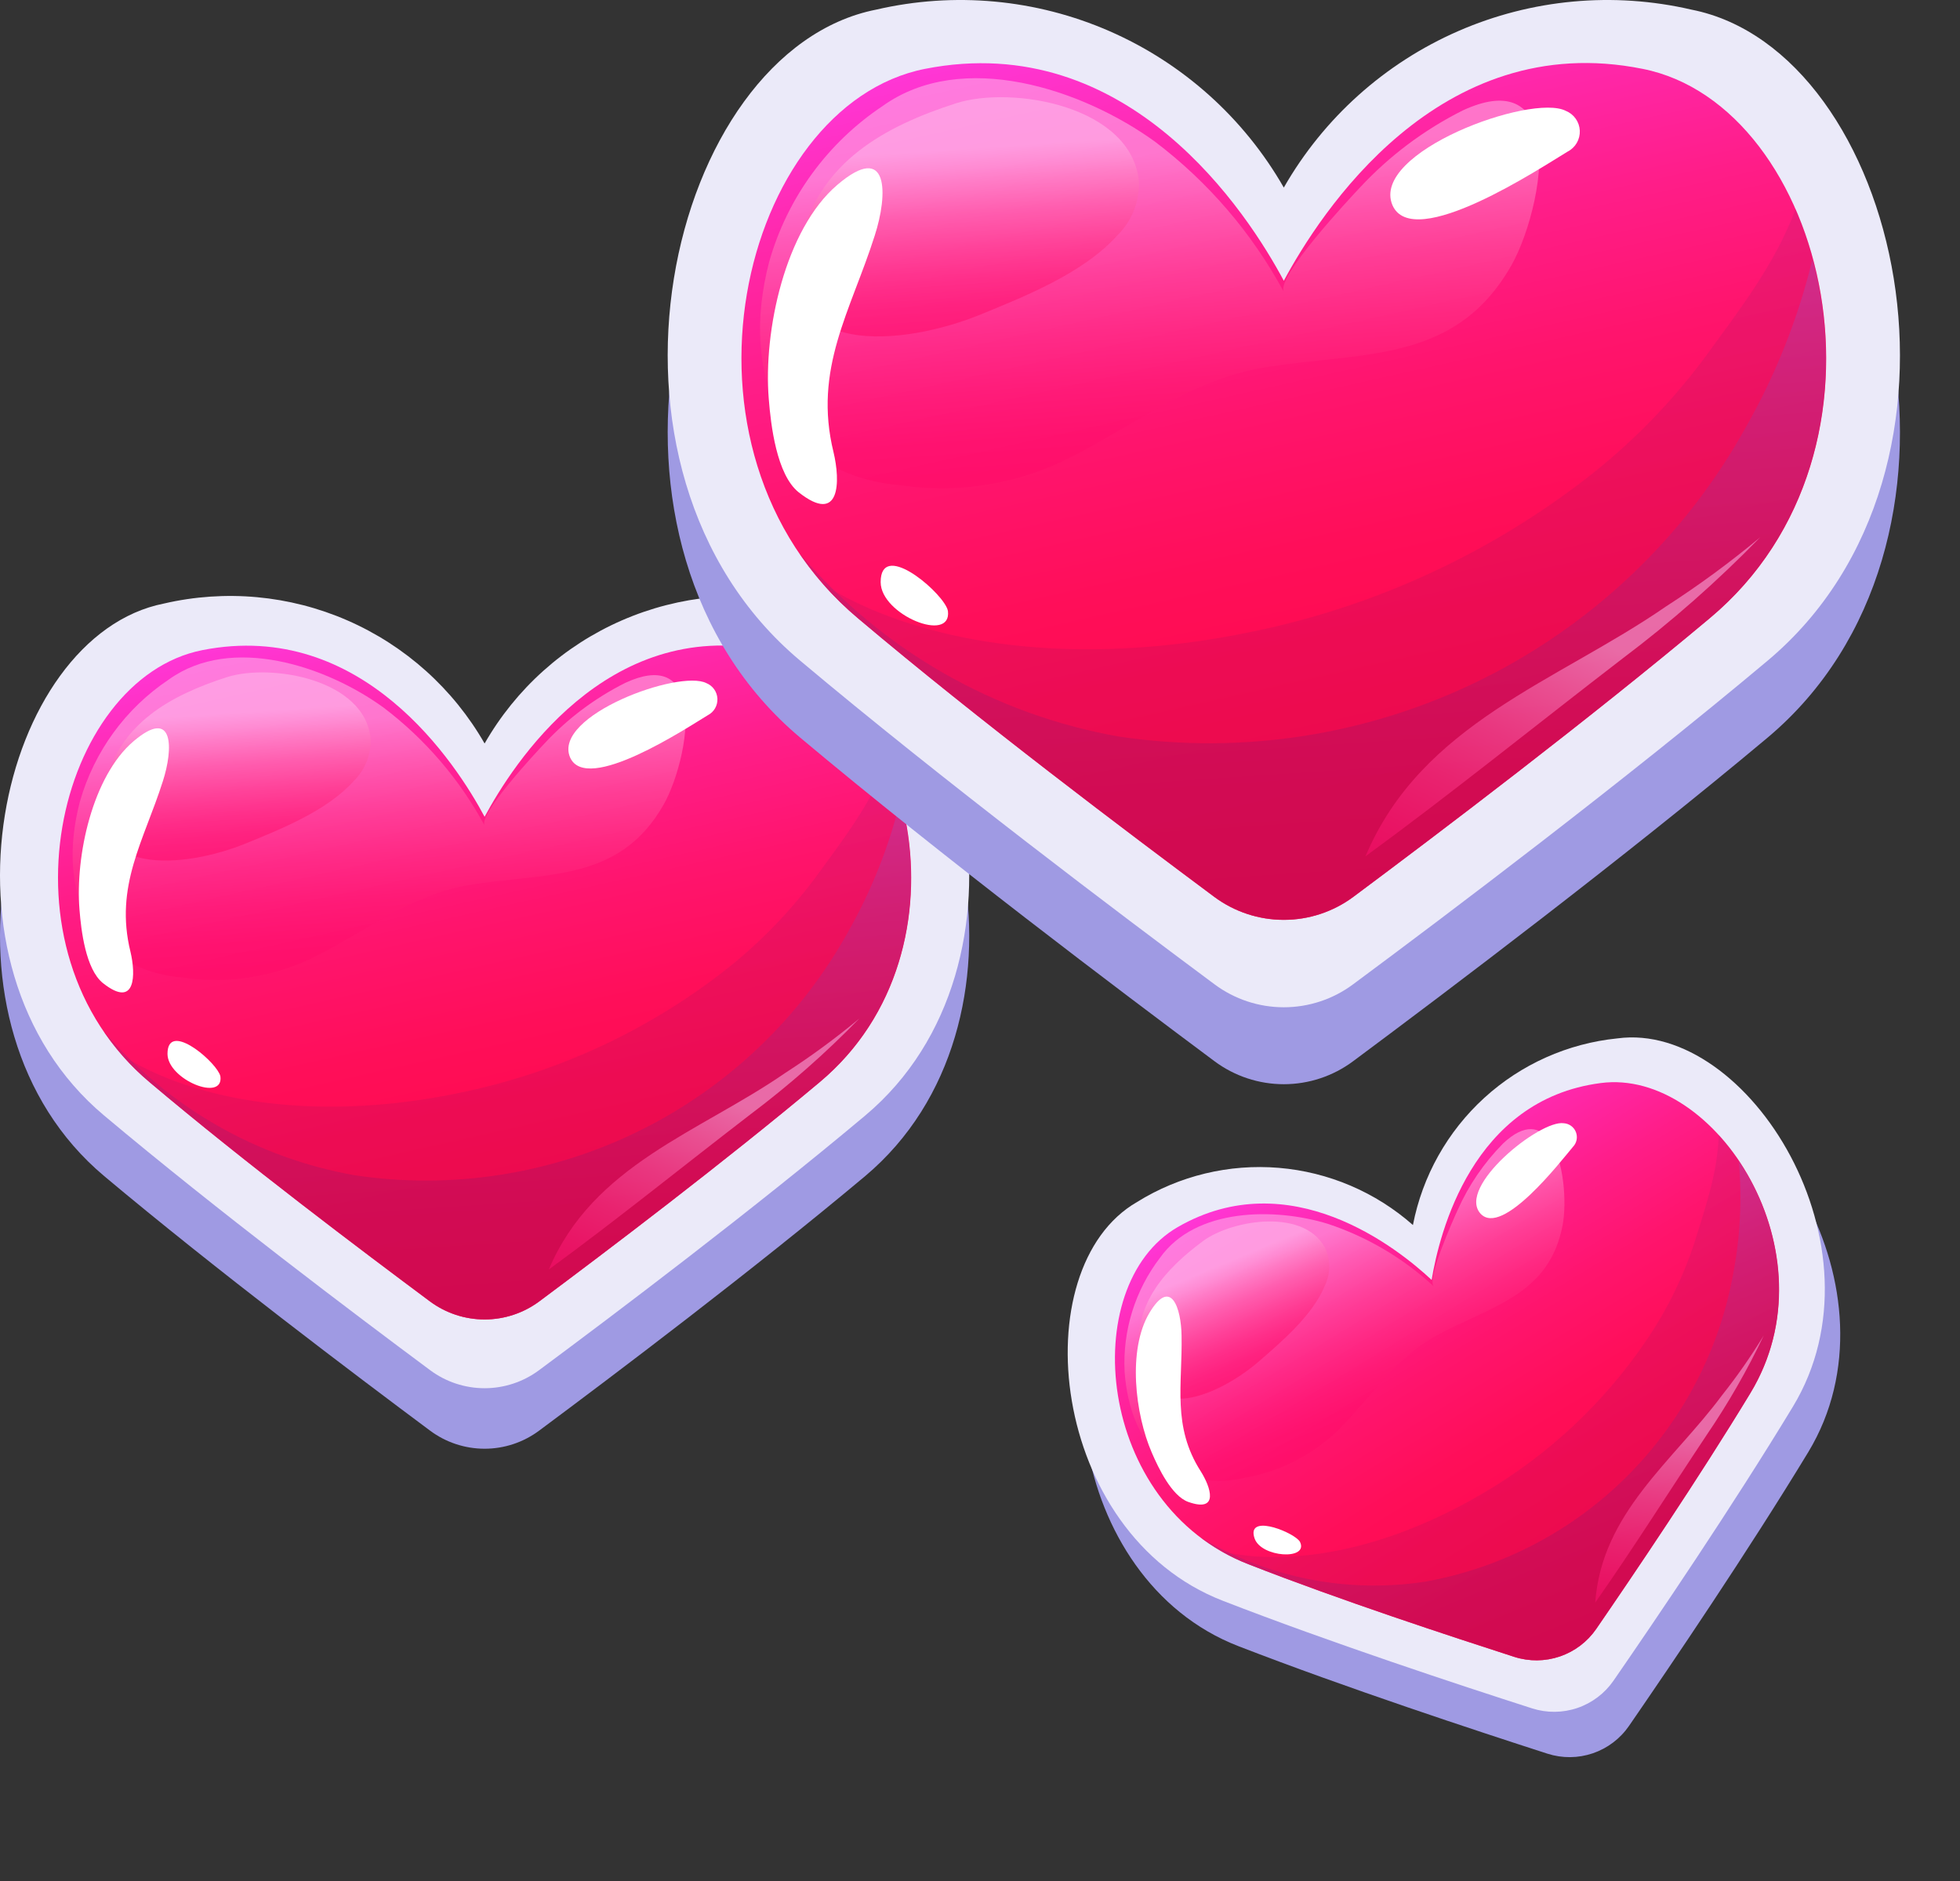 <svg width="273" height="262" viewBox="0 0 273 262" fill="none" xmlns="http://www.w3.org/2000/svg">
<rect x="0" y="0" width="273" height="262" fill="#333333" stroke="none"/>
<path d="M112.16 92.461C103.61 90.489 94.651 91.319 86.609 94.829C78.566 98.339 71.866 104.342 67.498 111.953C63.132 104.34 56.432 98.334 48.389 94.824C40.345 91.314 31.386 90.485 22.835 92.461C-0.014 96.968 -10.628 142.712 14.52 163.803C30.159 176.918 49.47 191.475 59.904 199.249C62.098 200.884 64.761 201.767 67.498 201.767C70.234 201.767 72.897 200.884 75.091 199.249C85.547 191.475 104.836 176.918 120.498 163.803C145.623 142.712 135.009 96.99 112.16 92.461Z" fill="#9F9AE3"/>
<path d="M112.16 84.056C103.609 82.073 94.647 82.898 86.602 86.409C78.557 89.92 71.858 95.93 67.498 103.548C63.137 95.93 56.438 89.92 48.393 86.409C40.348 82.898 31.386 82.073 22.835 84.056C-0.014 88.563 -10.628 134.307 14.52 155.376C30.159 168.513 49.47 183.07 59.904 190.822C62.098 192.457 64.761 193.34 67.498 193.34C70.234 193.34 72.897 192.457 75.091 190.822C85.547 183.07 104.836 168.513 120.498 155.376C145.623 134.307 135.009 88.563 112.16 84.056Z" fill="#EBEAF9"/>
<path d="M106.82 90.546C84.466 86.039 71.419 106.455 67.498 113.756C63.599 106.455 50.53 86.129 28.176 90.546C8.076 94.534 -1.276 132.188 20.852 150.734C34.193 162.001 50.507 174.259 59.881 181.245C62.084 182.88 64.754 183.763 67.498 183.763C70.241 183.763 72.912 182.88 75.114 181.245C84.488 174.259 100.803 161.911 114.143 150.734C136.272 132.279 126.92 94.534 106.82 90.546Z" fill="url(#paint0_linear_28_186)"/>
<path style="mix-blend-mode:screen" opacity="0.52" d="M95.147 97.351C94.313 94.422 91.97 92.845 87.103 95.098C82.871 97.218 79.055 100.08 75.835 103.548C74.664 104.788 66.619 113.396 67.498 114.973C64.026 108.544 59.216 102.935 53.392 98.523C45.414 92.754 32.255 88.36 23.534 94.625C17.496 98.65 13.093 104.7 11.118 111.683C7.85 124.189 12.538 135.118 25.697 136.177C32.064 137.087 38.556 135.984 44.265 133.023C51.026 129.597 57.38 124.64 65.064 123.311C75.768 121.463 86.201 123.063 92.443 112.044C94.403 108.573 96.296 101.498 95.147 97.351Z" fill="url(#paint1_linear_28_186)"/>
<path style="mix-blend-mode:multiply" opacity="0.3" d="M123.562 105.891C121.309 111.998 117.253 117.158 113.49 122.341C109.584 127.553 104.956 132.181 99.744 136.087C89.145 144.069 76.896 149.582 63.892 152.221C50.53 155.015 35.094 155.15 22.34 149.765C20.547 148.996 18.808 148.108 17.134 147.106C18.289 148.399 19.531 149.611 20.852 150.734C34.193 162.001 50.507 174.259 59.881 181.245C62.084 182.88 64.754 183.763 67.498 183.763C70.241 183.763 72.912 182.88 75.114 181.245C84.488 174.259 100.803 161.911 114.143 150.734C128.159 139.039 129.534 119.547 123.562 105.891Z" fill="url(#paint2_linear_28_186)"/>
<path style="mix-blend-mode:multiply" opacity="0.66" d="M118.154 129.733C111.527 141.715 101.399 151.388 89.124 157.456C76.85 163.525 63.015 165.701 49.471 163.692C35.788 161.295 23.379 154.174 14.408 143.569C16.208 146.249 18.378 148.661 20.852 150.735C34.193 162.002 50.507 174.26 59.881 181.246C62.084 182.881 64.754 183.764 67.498 183.764C70.241 183.764 72.912 182.881 75.114 181.246C84.488 174.26 100.803 161.911 114.143 150.735C126.357 140.482 128.971 124.415 125.41 111.413C123.853 117.827 121.411 123.992 118.154 129.733Z" fill="url(#paint3_linear_28_186)"/>
<path style="mix-blend-mode:screen" opacity="0.52" d="M119.687 141.855C116.398 144.596 112.944 147.132 109.344 149.449C97.4 157.696 82.618 162.203 76.444 176.805C85.908 169.887 95.237 162.338 104.589 155.15C109.955 151.113 115.003 146.668 119.687 141.855Z" fill="url(#paint4_linear_28_186)"/>
<path style="mix-blend-mode:screen" opacity="0.52" d="M51.634 102.984C50.935 94.602 37.753 92.348 31.602 94.309C23.76 96.832 16.662 100.731 14.588 109.316C11.411 122.499 25.991 120.854 34.283 117.451C38.947 115.536 45.55 112.944 49.268 108.775C50.035 108.021 50.639 107.118 51.046 106.123C51.453 105.127 51.653 104.059 51.634 102.984Z" fill="url(#paint5_linear_28_186)"/>
<path d="M18.171 132.549C15.917 123.4 20.064 117.046 22.677 108.821C24.142 104.314 24.277 98.387 18.576 103.255C12.875 108.122 10.464 119.231 11.072 126.69C11.298 129.552 11.929 134.983 14.34 136.92C18.959 140.571 18.914 135.659 18.171 132.549Z" fill="white"/>
<path d="M30.542 149.494C29.483 147.354 23.331 142.283 23.331 146.768C23.331 150.351 31.151 153.528 30.7 149.922C30.67 149.772 30.617 149.628 30.542 149.494Z" fill="white"/>
<path d="M98.392 95.143C94.628 93.205 76.962 99.65 79.396 105.464C81.649 110.692 95.778 101.295 98.595 99.605C99.013 99.39 99.361 99.059 99.597 98.652C99.832 98.245 99.946 97.779 99.925 97.309C99.904 96.839 99.748 96.385 99.476 96.001C99.204 95.617 98.828 95.319 98.392 95.143Z" fill="white"/>
<path d="M227.428 150.914C220.52 151.618 214.021 154.525 208.892 159.206C203.764 163.887 200.276 170.093 198.946 176.908C193.733 172.32 187.182 169.53 180.262 168.953C173.342 168.375 166.419 170.04 160.518 173.702C144.553 182.907 148.272 219.879 172.49 229.263C187.55 235.097 205.729 241.074 215.528 244.236C217.588 244.901 219.809 244.883 221.858 244.185C223.908 243.486 225.678 242.145 226.904 240.361C232.753 231.87 243.488 216.045 251.873 202.226C265.313 180.018 245.699 148.477 227.428 150.914Z" fill="#9F9AE3"/>
<path d="M225.283 144.618C218.373 145.314 211.87 148.218 206.74 152.9C201.609 157.583 198.124 163.794 196.801 170.612C191.592 166.018 185.04 163.226 178.119 162.648C171.197 162.071 164.273 163.739 158.374 167.406C142.409 176.611 146.128 213.583 170.34 222.95C185.406 228.801 203.585 234.778 213.378 237.923C215.439 238.588 217.659 238.57 219.709 237.872C221.758 237.174 223.528 235.833 224.754 234.048C230.609 225.574 241.344 209.749 249.723 195.913C263.169 173.722 243.549 142.164 225.283 144.618Z" fill="#EBEAF9"/>
<path d="M222.939 150.841C205.045 153.168 200.48 171.789 199.406 178.258C194.623 173.784 179.648 161.893 164.03 170.904C149.992 179.02 152.593 209.611 173.899 217.857C186.766 222.893 202.114 227.913 210.918 230.755C212.985 231.418 215.211 231.398 217.266 230.698C219.32 229.998 221.096 228.655 222.328 226.868C227.568 219.244 236.638 205.833 243.779 194.057C255.647 174.588 239.013 148.701 222.939 150.841Z" fill="url(#paint6_linear_28_186)"/>
<path style="mix-blend-mode:screen" opacity="0.52" d="M215.932 158.917C214.56 156.936 212.402 156.352 209.331 159.282C206.702 161.949 204.574 165.066 203.047 168.486C202.486 169.713 198.656 178.213 199.716 179.171C195.476 175.241 190.441 172.266 184.953 170.447C177.506 168.161 166.528 168.227 161.594 175.144C158.098 179.7 156.343 185.355 156.645 191.089C157.388 201.291 163.687 208.282 173.815 205.718C178.816 204.775 183.398 202.292 186.919 198.618C191.109 194.327 194.604 188.993 200.02 186.037C207.567 181.922 215.79 180.459 217.654 170.612C218.238 167.513 217.85 161.73 215.932 158.917Z" fill="url(#paint7_linear_28_186)"/>
<path style="mix-blend-mode:multiply" opacity="0.3" d="M239.395 158.065C239.265 163.214 237.543 168.114 236.046 172.956C234.451 177.857 232.165 182.505 229.257 186.759C223.354 195.443 215.585 202.697 206.518 207.991C197.221 213.493 185.694 217.532 174.766 216.752C173.227 216.634 171.698 216.412 170.189 216.088C171.384 216.762 172.623 217.353 173.899 217.857C186.766 222.894 202.114 227.914 210.918 230.755C212.985 231.418 215.211 231.398 217.265 230.698C219.32 229.998 221.095 228.656 222.328 226.869C227.568 219.245 236.638 205.833 243.779 194.057C251.295 181.721 247.351 166.77 239.395 158.065Z" fill="url(#paint8_linear_28_186)"/>
<path style="mix-blend-mode:multiply" opacity="0.66" d="M241.426 177.303C239.519 187.969 234.4 197.798 226.754 205.475C219.108 213.152 209.3 218.312 198.642 220.262C187.781 221.958 176.67 219.789 167.244 214.134C169.277 215.682 171.517 216.936 173.9 217.857C186.767 222.894 202.114 227.914 210.918 230.755C212.985 231.418 215.211 231.398 217.266 230.698C219.321 229.999 221.096 228.656 222.329 226.869C227.568 219.245 236.639 205.833 243.78 194.058C250.313 183.262 248.172 170.56 242.188 161.729C242.658 166.931 242.401 172.172 241.426 177.303Z" fill="url(#paint9_linear_28_186)"/>
<path style="mix-blend-mode:screen" opacity="0.52" d="M245.666 185.992C243.903 188.885 241.962 191.666 239.856 194.319C233.014 203.544 223.091 210.691 222.191 223.204C227.516 215.607 232.578 207.573 237.749 199.803C240.739 195.41 243.386 190.792 245.666 185.992Z" fill="url(#paint10_linear_28_186)"/>
<path style="mix-blend-mode:screen" opacity="0.52" d="M184.775 174.237C182.113 168.136 171.664 169.811 167.556 172.849C162.326 176.74 158.004 181.471 158.641 188.431C159.624 199.116 170.125 194.164 175.469 189.5C178.474 186.875 182.759 183.25 184.48 179.179C184.862 178.418 185.085 177.588 185.135 176.738C185.186 175.889 185.063 175.038 184.775 174.237Z" fill="url(#paint11_linear_28_186)"/>
<path d="M167.251 204.92C163.229 198.642 164.714 192.824 164.574 185.996C164.521 182.247 163.111 177.773 160.082 182.873C157.053 187.974 158.081 196.91 160.44 202.342C161.339 204.428 163.197 208.335 165.497 209.172C169.889 210.728 168.602 207.06 167.251 204.92Z" fill="white"/>
<path d="M180.841 214.457C179.502 213.123 173.6 210.895 174.744 214.254C175.658 216.938 182.326 217.323 181.069 214.737C181.008 214.632 180.931 214.538 180.841 214.457Z" fill="white"/>
<path d="M217.799 156.435C214.486 155.944 202.896 165.278 206.203 169.012C209.224 172.353 217.41 161.71 219.089 159.726C219.348 159.458 219.524 159.121 219.597 158.756C219.669 158.391 219.636 158.013 219.5 157.666C219.364 157.32 219.132 157.019 218.83 156.801C218.528 156.583 218.17 156.456 217.799 156.435Z" fill="white"/>
<path d="M235.599 12.029C224.728 9.521 213.339 10.577 203.114 15.039C192.889 19.502 184.37 27.135 178.816 36.81C173.265 27.131 164.747 19.496 154.521 15.033C144.295 10.57 132.904 9.517 122.033 12.029C92.982 17.759 79.488 75.917 111.461 102.733C131.344 119.407 155.896 137.914 169.161 147.798C171.951 149.877 175.337 151 178.816 151C182.295 151 185.681 149.877 188.471 147.798C201.764 137.914 226.288 119.407 246.199 102.733C278.144 75.917 264.65 17.787 235.599 12.029Z" fill="#9F9AE3"/>
<path d="M235.599 1.342C224.728 -1.179 213.333 -0.13 203.105 4.334C192.877 8.798 184.36 16.439 178.816 26.124C173.272 16.439 164.755 8.798 154.526 4.334C144.298 -0.13 132.904 -1.179 122.033 1.342C92.982 7.072 79.488 65.231 111.461 92.018C131.344 108.721 155.896 127.228 169.161 137.084C171.951 139.162 175.337 140.285 178.816 140.285C182.295 140.285 185.681 139.162 188.471 137.084C201.764 127.228 226.288 108.721 246.199 92.018C278.144 65.231 264.65 7.072 235.599 1.342Z" fill="#EBEAF9"/>
<path d="M228.809 9.593C200.389 3.863 183.801 29.82 178.816 39.102C173.86 29.82 157.243 3.978 128.823 9.593C103.267 14.664 91.378 62.538 119.512 86.116C136.472 100.441 157.214 116.026 169.132 124.907C171.933 126.987 175.328 128.109 178.816 128.109C182.304 128.109 185.699 126.987 188.499 124.907C200.418 116.026 221.16 100.326 238.12 86.116C266.254 62.652 254.365 14.664 228.809 9.593Z" fill="url(#paint12_linear_28_186)"/>
<path style="mix-blend-mode:screen" opacity="0.52" d="M213.969 18.246C212.909 14.521 209.929 12.516 203.741 15.381C198.362 18.076 193.51 21.715 189.416 26.124C187.927 27.7 177.699 38.644 178.816 40.65C174.402 32.476 168.286 25.344 160.881 19.736C150.739 12.401 134.008 6.815 122.921 14.779C115.244 19.897 109.646 27.588 107.135 36.467C102.981 52.367 108.94 66.262 125.671 67.609C133.766 68.765 142.02 67.363 149.278 63.598C157.873 59.243 165.952 52.94 175.722 51.25C189.33 48.901 202.595 50.935 210.531 36.925C213.024 32.513 215.43 23.517 213.969 18.246Z" fill="url(#paint13_linear_28_186)"/>
<path style="mix-blend-mode:multiply" opacity="0.3" d="M250.096 29.104C247.231 36.867 242.074 43.428 237.289 50.018C232.324 56.644 226.44 62.529 219.813 67.494C206.338 77.643 190.764 84.651 174.232 88.007C157.243 91.559 137.618 91.731 121.402 84.884C119.123 83.907 116.912 82.778 114.784 81.504C116.252 83.148 117.832 84.689 119.512 86.116C136.472 100.441 157.214 116.026 169.132 124.907C171.933 126.987 175.328 128.109 178.816 128.109C182.304 128.109 185.699 126.987 188.499 124.907C200.418 116.026 221.16 100.326 238.12 86.116C255.94 71.247 257.688 46.465 250.096 29.104Z" fill="url(#paint14_linear_28_186)"/>
<path style="mix-blend-mode:multiply" opacity="0.66" d="M243.22 59.416C234.794 74.65 221.918 86.947 206.312 94.663C190.707 102.378 173.117 105.144 155.897 102.59C138.5 99.544 122.725 90.49 111.318 77.006C113.607 80.413 116.366 83.481 119.512 86.117C136.472 100.442 157.214 116.027 169.133 124.908C171.933 126.987 175.328 128.11 178.816 128.11C182.304 128.11 185.699 126.987 188.5 124.908C200.418 116.027 221.16 100.327 238.121 86.117C253.649 73.081 256.972 52.654 252.445 36.123C250.466 44.278 247.361 52.117 243.22 59.416Z" fill="url(#paint15_linear_28_186)"/>
<path style="mix-blend-mode:screen" opacity="0.52" d="M245.168 74.828C240.988 78.313 236.596 81.537 232.018 84.483C216.834 94.968 198.04 100.698 190.19 119.263C202.223 110.468 214.084 100.87 225.973 91.731C232.796 86.598 239.214 80.947 245.168 74.828Z" fill="url(#paint16_linear_28_186)"/>
<path style="mix-blend-mode:screen" opacity="0.52" d="M158.647 25.408C157.759 14.75 140.999 11.885 133.178 14.378C123.208 17.586 114.183 22.543 111.547 33.458C107.508 50.218 126.044 48.127 136.587 43.8C142.517 41.365 150.912 38.071 155.639 32.771C156.613 31.811 157.382 30.664 157.9 29.398C158.417 28.132 158.671 26.775 158.647 25.408Z" fill="url(#paint17_linear_28_186)"/>
<path d="M116.102 62.996C113.237 51.364 118.509 43.285 121.832 32.828C123.694 27.099 123.866 19.564 116.618 25.752C109.37 31.94 106.304 46.064 107.077 55.547C107.364 59.186 108.166 66.09 111.232 68.554C117.105 73.195 117.047 66.95 116.102 62.996Z" fill="white"/>
<path d="M131.831 84.54C130.484 81.819 122.663 75.373 122.663 81.074C122.663 85.629 132.604 89.669 132.031 85.085C131.994 84.894 131.926 84.71 131.831 84.54Z" fill="white"/>
<path d="M218.094 15.439C213.31 12.975 190.849 21.169 193.943 28.56C196.808 35.207 214.771 23.26 218.352 21.111C218.884 20.838 219.326 20.418 219.626 19.9C219.926 19.383 220.071 18.79 220.044 18.192C220.017 17.595 219.819 17.018 219.473 16.53C219.128 16.042 218.649 15.663 218.094 15.439Z" fill="white"/>
<defs>
<linearGradient id="paint0_linear_28_186" x1="79.013" y1="173.696" x2="57.425" y2="77.16" gradientUnits="userSpaceOnUse">
<stop stop-color="#FF094A"/>
<stop offset="0.16" stop-color="#FF0A4E"/>
<stop offset="0.32" stop-color="#FF0E59"/>
<stop offset="0.48" stop-color="#FF146D"/>
<stop offset="0.63" stop-color="#FF1D88"/>
<stop offset="0.78" stop-color="#FF28AB"/>
<stop offset="0.93" stop-color="#FF36D5"/>
<stop offset="1" stop-color="#FF3DEC"/>
</linearGradient>
<linearGradient id="paint1_linear_28_186" x1="54.406" y1="134.037" x2="52.13" y2="100.078" gradientUnits="userSpaceOnUse">
<stop stop-color="#FF0968"/>
<stop offset="0.12" stop-color="#FF0E6C"/>
<stop offset="0.27" stop-color="#FF1E77"/>
<stop offset="0.44" stop-color="#FF388A"/>
<stop offset="0.63" stop-color="#FF5CA5"/>
<stop offset="0.82" stop-color="#FF8AC6"/>
<stop offset="1" stop-color="#FFBDEC"/>
</linearGradient>
<linearGradient id="paint2_linear_28_186" x1="81.176" y1="173.335" x2="59.904" y2="78.197" gradientUnits="userSpaceOnUse">
<stop stop-color="#C40951"/>
<stop offset="0.2" stop-color="#C40D56"/>
<stop offset="0.44" stop-color="#C41766"/>
<stop offset="0.72" stop-color="#C42780"/>
<stop offset="1" stop-color="#C43DA2"/>
</linearGradient>
<linearGradient id="paint3_linear_28_186" x1="73.943" y1="181.381" x2="69.12" y2="109.295" gradientUnits="userSpaceOnUse">
<stop stop-color="#C40951"/>
<stop offset="0.2" stop-color="#C40D56"/>
<stop offset="0.44" stop-color="#C41766"/>
<stop offset="0.72" stop-color="#C42780"/>
<stop offset="1" stop-color="#C43DA2"/>
</linearGradient>
<linearGradient id="paint4_linear_28_186" x1="84.331" y1="186.878" x2="101.254" y2="152.852" gradientUnits="userSpaceOnUse">
<stop stop-color="#FF0968"/>
<stop offset="0.12" stop-color="#FF0E6C"/>
<stop offset="0.27" stop-color="#FF1E77"/>
<stop offset="0.44" stop-color="#FF388A"/>
<stop offset="0.63" stop-color="#FF5CA5"/>
<stop offset="0.82" stop-color="#FF8AC6"/>
<stop offset="1" stop-color="#FFBDEC"/>
</linearGradient>
<linearGradient id="paint5_linear_28_186" x1="33.607" y1="118.578" x2="32.322" y2="99.289" gradientUnits="userSpaceOnUse">
<stop stop-color="#FF0968"/>
<stop offset="0.12" stop-color="#FF0E6C"/>
<stop offset="0.27" stop-color="#FF1E77"/>
<stop offset="0.44" stop-color="#FF388A"/>
<stop offset="0.63" stop-color="#FF5CA5"/>
<stop offset="0.82" stop-color="#FF8AC6"/>
<stop offset="1" stop-color="#FFBDEC"/>
</linearGradient>
<linearGradient id="paint6_linear_28_186" x1="223.323" y1="220.219" x2="182.525" y2="153.416" gradientUnits="userSpaceOnUse">
<stop stop-color="#FF094A"/>
<stop offset="0.16" stop-color="#FF0A4E"/>
<stop offset="0.32" stop-color="#FF0E59"/>
<stop offset="0.48" stop-color="#FF146D"/>
<stop offset="0.63" stop-color="#FF1D88"/>
<stop offset="0.78" stop-color="#FF28AB"/>
<stop offset="0.93" stop-color="#FF36D5"/>
<stop offset="1" stop-color="#FF3DEC"/>
</linearGradient>
<linearGradient id="paint7_linear_28_186" x1="194.773" y1="196.79" x2="184.405" y2="171.934" gradientUnits="userSpaceOnUse">
<stop stop-color="#FF0968"/>
<stop offset="0.12" stop-color="#FF0E6C"/>
<stop offset="0.27" stop-color="#FF1E77"/>
<stop offset="0.44" stop-color="#FF388A"/>
<stop offset="0.63" stop-color="#FF5CA5"/>
<stop offset="0.82" stop-color="#FF8AC6"/>
<stop offset="1" stop-color="#FFBDEC"/>
</linearGradient>
<linearGradient id="paint8_linear_28_186" x1="224.851" y1="219.398" x2="184.646" y2="153.56" gradientUnits="userSpaceOnUse">
<stop stop-color="#C40951"/>
<stop offset="0.2" stop-color="#C40D56"/>
<stop offset="0.44" stop-color="#C41766"/>
<stop offset="0.72" stop-color="#C42780"/>
<stop offset="1" stop-color="#C43DA2"/>
</linearGradient>
<linearGradient id="paint9_linear_28_186" x1="221.485" y1="227.269" x2="199.483" y2="174.503" gradientUnits="userSpaceOnUse">
<stop stop-color="#C40951"/>
<stop offset="0.2" stop-color="#C40D56"/>
<stop offset="0.44" stop-color="#C41766"/>
<stop offset="0.72" stop-color="#C42780"/>
<stop offset="1" stop-color="#C43DA2"/>
</linearGradient>
<linearGradient id="paint10_linear_28_186" x1="230.669" y1="228.737" x2="234.665" y2="198.932" gradientUnits="userSpaceOnUse">
<stop stop-color="#FF0968"/>
<stop offset="0.12" stop-color="#FF0E6C"/>
<stop offset="0.27" stop-color="#FF1E77"/>
<stop offset="0.44" stop-color="#FF388A"/>
<stop offset="0.63" stop-color="#FF5CA5"/>
<stop offset="0.82" stop-color="#FF8AC6"/>
<stop offset="1" stop-color="#FFBDEC"/>
</linearGradient>
<linearGradient id="paint11_linear_28_186" x1="175.25" y1="190.517" x2="169.367" y2="176.396" gradientUnits="userSpaceOnUse">
<stop stop-color="#FF0968"/>
<stop offset="0.12" stop-color="#FF0E6C"/>
<stop offset="0.27" stop-color="#FF1E77"/>
<stop offset="0.44" stop-color="#FF388A"/>
<stop offset="0.63" stop-color="#FF5CA5"/>
<stop offset="0.82" stop-color="#FF8AC6"/>
<stop offset="1" stop-color="#FFBDEC"/>
</linearGradient>
<linearGradient id="paint12_linear_28_186" x1="193.456" y1="115.31" x2="166.01" y2="-7.425" gradientUnits="userSpaceOnUse">
<stop stop-color="#FF094A"/>
<stop offset="0.16" stop-color="#FF0A4E"/>
<stop offset="0.32" stop-color="#FF0E59"/>
<stop offset="0.48" stop-color="#FF146D"/>
<stop offset="0.63" stop-color="#FF1D88"/>
<stop offset="0.78" stop-color="#FF28AB"/>
<stop offset="0.93" stop-color="#FF36D5"/>
<stop offset="1" stop-color="#FF3DEC"/>
</linearGradient>
<linearGradient id="paint13_linear_28_186" x1="162.171" y1="64.887" x2="159.277" y2="21.712" gradientUnits="userSpaceOnUse">
<stop stop-color="#FF0968"/>
<stop offset="0.12" stop-color="#FF0E6C"/>
<stop offset="0.27" stop-color="#FF1E77"/>
<stop offset="0.44" stop-color="#FF388A"/>
<stop offset="0.63" stop-color="#FF5CA5"/>
<stop offset="0.82" stop-color="#FF8AC6"/>
<stop offset="1" stop-color="#FFBDEC"/>
</linearGradient>
<linearGradient id="paint14_linear_28_186" x1="196.206" y1="114.851" x2="169.161" y2="-6.107" gradientUnits="userSpaceOnUse">
<stop stop-color="#C40951"/>
<stop offset="0.2" stop-color="#C40D56"/>
<stop offset="0.44" stop-color="#C41766"/>
<stop offset="0.72" stop-color="#C42780"/>
<stop offset="1" stop-color="#C43DA2"/>
</linearGradient>
<linearGradient id="paint15_linear_28_186" x1="187.01" y1="125.08" x2="180.879" y2="33.431" gradientUnits="userSpaceOnUse">
<stop stop-color="#C40951"/>
<stop offset="0.2" stop-color="#C40D56"/>
<stop offset="0.44" stop-color="#C41766"/>
<stop offset="0.72" stop-color="#C42780"/>
<stop offset="1" stop-color="#C43DA2"/>
</linearGradient>
<linearGradient id="paint16_linear_28_186" x1="200.217" y1="132.069" x2="221.733" y2="88.808" gradientUnits="userSpaceOnUse">
<stop stop-color="#FF0968"/>
<stop offset="0.12" stop-color="#FF0E6C"/>
<stop offset="0.27" stop-color="#FF1E77"/>
<stop offset="0.44" stop-color="#FF388A"/>
<stop offset="0.63" stop-color="#FF5CA5"/>
<stop offset="0.82" stop-color="#FF8AC6"/>
<stop offset="1" stop-color="#FFBDEC"/>
</linearGradient>
<linearGradient id="paint17_linear_28_186" x1="135.727" y1="45.233" x2="134.094" y2="20.709" gradientUnits="userSpaceOnUse">
<stop stop-color="#FF0968"/>
<stop offset="0.12" stop-color="#FF0E6C"/>
<stop offset="0.27" stop-color="#FF1E77"/>
<stop offset="0.44" stop-color="#FF388A"/>
<stop offset="0.63" stop-color="#FF5CA5"/>
<stop offset="0.82" stop-color="#FF8AC6"/>
<stop offset="1" stop-color="#FFBDEC"/>
</linearGradient>
</defs>
</svg>
